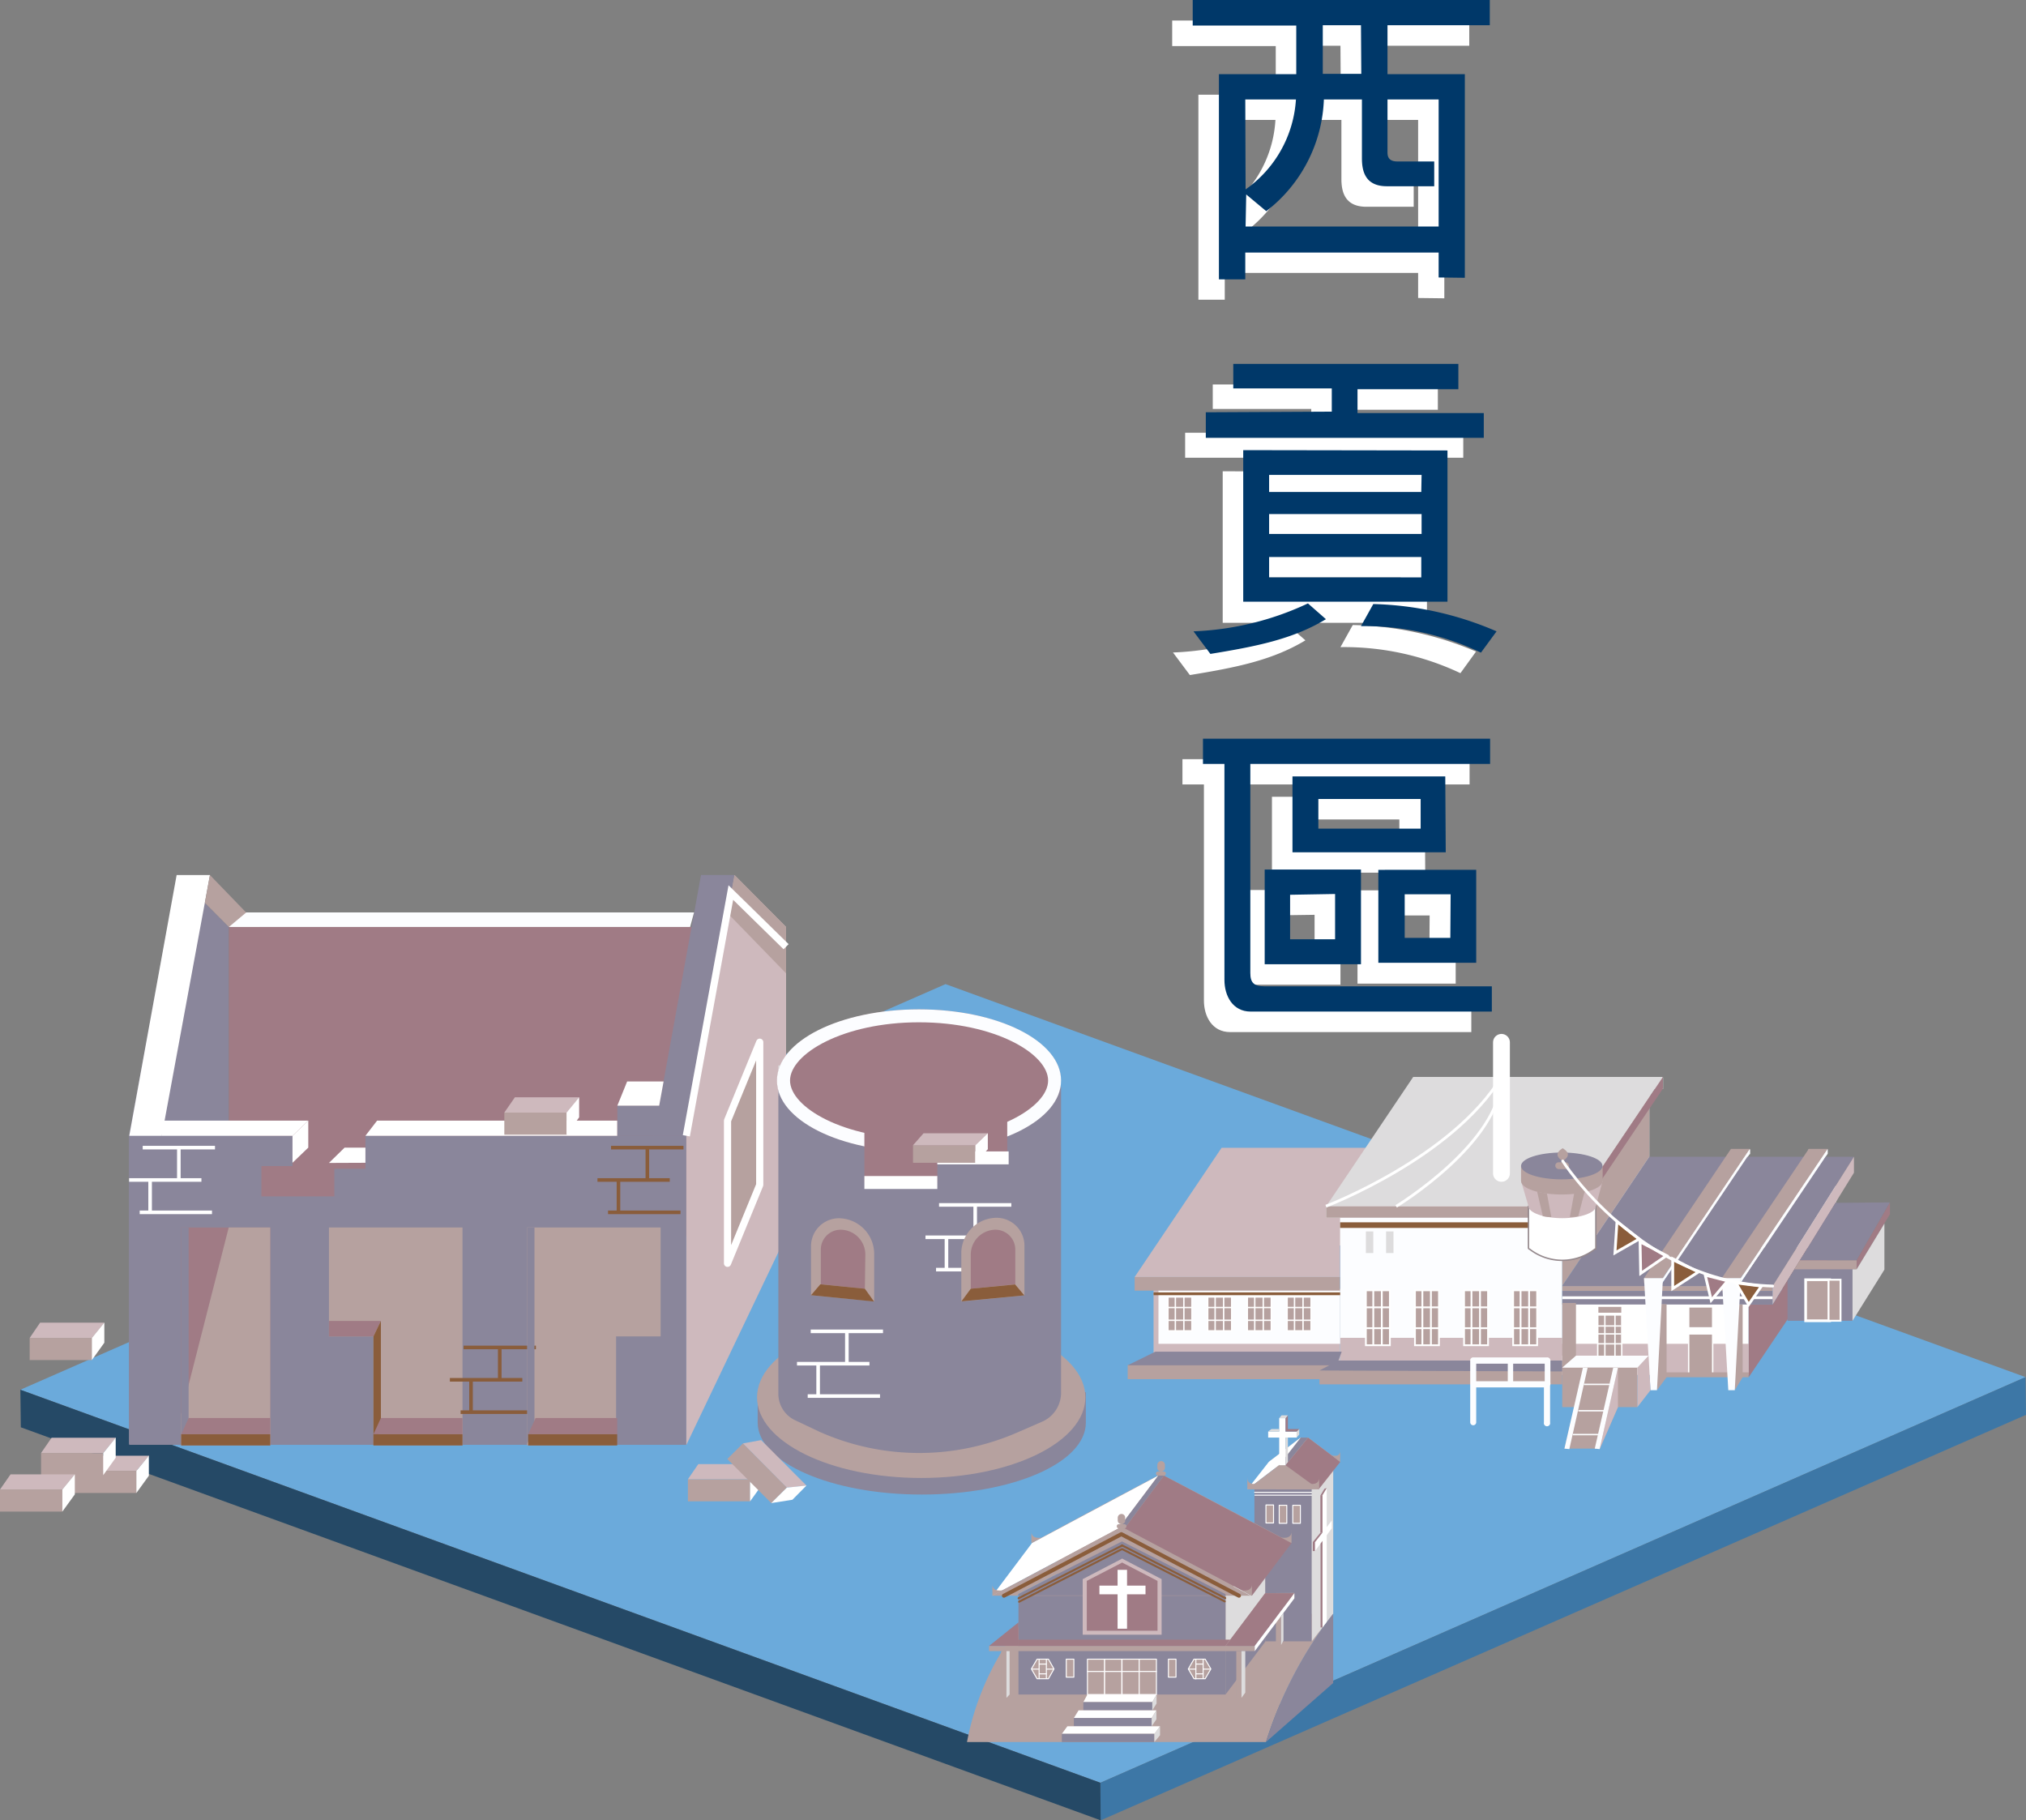 <svg xmlns="http://www.w3.org/2000/svg" xmlns:xlink="http://www.w3.org/1999/xlink" width="128.35" height="115.33" viewBox="0 0 128.35 115.33">
  <rect x="0" y="0" width="128.35" height="115.33" fill="#808080" stroke="none"/>
  <defs>
    <linearGradient id="Fade_to_White_1" data-name="Fade to White 1" x1="84.9" y1="81.76" x2="98.97" y2="81.76" gradientUnits="userSpaceOnUse">
      <stop offset="0" stop-color="#fcfdff"/>
      <stop offset="0.91" stop-color="#fcfdff"/>
      <stop offset="1" stop-color="#fcfdff"/>
    </linearGradient>
    <linearGradient id="Fade_to_White_1-2" x1="73.39" y1="83.41" x2="84.9" y2="83.41" xlink:href="#Fade_to_White_1"/>
    <linearGradient id="Fade_to_White_1-3" x1="98.97" y1="86.5" x2="104.62" y2="86.5" xlink:href="#Fade_to_White_1"/>
    <linearGradient id="Fade_to_White_1-4" x1="105.19" y1="77.14" x2="110.86" y2="77.14" xlink:href="#Fade_to_White_1"/>
    <linearGradient id="Fade_to_White_1-5" x1="110.28" y1="77.03" x2="115.79" y2="77.03" xlink:href="#Fade_to_White_1"/>
    <linearGradient id="Fade_to_White_1-6" x1="104.15" y1="84.53" x2="105.35" y2="84.53" xlink:href="#Fade_to_White_1"/>
    <linearGradient id="Fade_to_White_1-7" x1="109.08" y1="84.53" x2="110.28" y2="84.53" xlink:href="#Fade_to_White_1"/>
    <linearGradient id="Fade_to_White_1-8" x1="101.03" y1="89.23" x2="102.5" y2="89.23" xlink:href="#Fade_to_White_1"/>
    <linearGradient id="Fade_to_White_1-9" x1="99.11" y1="89.23" x2="100.58" y2="89.23" xlink:href="#Fade_to_White_1"/>
    <linearGradient id="Fade_to_White_1-10" x1="100.34" y1="87.71" x2="101.96" y2="87.71" xlink:href="#Fade_to_White_1"/>
    <linearGradient id="Fade_to_White_1-11" x1="99.99" y1="89.38" x2="101.61" y2="89.38" xlink:href="#Fade_to_White_1"/>
    <linearGradient id="Fade_to_White_1-12" x1="99.64" y1="90.89" x2="101.26" y2="90.89" xlink:href="#Fade_to_White_1"/>
    <linearGradient id="Fade_to_White_1-13" x1="93.14" y1="88.16" x2="98.22" y2="88.16" xlink:href="#Fade_to_White_1"/>
    <linearGradient id="Fade_to_White_3" data-name="Fade to White 3" x1="8.19" y1="63.7" x2="13.3" y2="63.7" gradientUnits="userSpaceOnUse">
      <stop offset="0" stop-color="#fff"/>
      <stop offset="0.09" stop-color="#fff"/>
      <stop offset="1" stop-color="#fff"/>
    </linearGradient>
    <linearGradient id="Fade_to_White_3-2" x1="10.25" y1="71.48" x2="19.53" y2="71.48" xlink:href="#Fade_to_White_3"/>
    <linearGradient id="Fade_to_White_3-3" x1="18.53" y1="72.34" x2="19.53" y2="72.34" xlink:href="#Fade_to_White_3"/>
    <linearGradient id="Fade_to_White_3-4" x1="23.15" y1="71.48" x2="39.1" y2="71.48" xlink:href="#Fade_to_White_3"/>
    <linearGradient id="Fade_to_White_3-5" x1="20.84" y1="73.19" x2="23.15" y2="73.19" xlink:href="#Fade_to_White_3"/>
    <linearGradient id="Fade_to_White_3-6" x1="39.11" y1="69.28" x2="42.04" y2="69.28" xlink:href="#Fade_to_White_3"/>
    <linearGradient id="Fade_to_White_1-14" x1="14.5" y1="58.27" x2="43.97" y2="58.27" xlink:href="#Fade_to_White_1"/>
    <linearGradient id="Fade_to_White_1-15" x1="49.23" y1="68.46" x2="67.22" y2="68.46" xlink:href="#Fade_to_White_1"/>
    <linearGradient id="Fade_to_White_3-7" x1="8.64" y1="93.41" x2="9.43" y2="93.41" xlink:href="#Fade_to_White_3"/>
    <linearGradient id="Fade_to_White_3-8" x1="6.54" y1="92.27" x2="7.33" y2="92.27" xlink:href="#Fade_to_White_3"/>
    <linearGradient id="Fade_to_White_3-9" x1="3.95" y1="94.59" x2="4.74" y2="94.59" xlink:href="#Fade_to_White_3"/>
    <linearGradient id="Fade_to_White_3-10" x1="47.52" y1="93.94" x2="48.31" y2="93.94" xlink:href="#Fade_to_White_3"/>
    <linearGradient id="Fade_to_White_3-11" x1="5.82" y1="84.99" x2="6.61" y2="84.99" xlink:href="#Fade_to_White_3"/>
    <linearGradient id="Fade_to_White_3-12" x1="61.79" y1="72.74" x2="62.58" y2="72.74" xlink:href="#Fade_to_White_3"/>
    <linearGradient id="Fade_to_White_3-13" x1="-1899.67" y1="1080.74" x2="-1898.88" y2="1080.74" gradientTransform="translate(2156.35 676.42) rotate(45.08)" xlink:href="#Fade_to_White_3"/>
    <linearGradient id="Fade_to_White_3-14" x1="35.89" y1="70.7" x2="36.68" y2="70.7" xlink:href="#Fade_to_White_3"/>
  </defs>
  <g id="Layer_2" data-name="Layer 2">
    <g id="Icon">
      <g>
        <g>
          <path d="M89.84,18.88V17.29H77.59l0,1.7H75.92V6h4.9l0-3.08H74.26V1.3H93.08V2.9l-6.48,0V6l4.9,0v12.9ZM77.61,13.34A7.54,7.54,0,0,0,80.8,7.6l-3.21,0Zm0,2.35H89.84V7.6H86.6V11c0,.38.2.56.63.56h2.33V13.1l-3,0c-1.4,0-1.58-1-1.58-1.77V7.6l-2.41,0a9.37,9.37,0,0,1-3.65,7.08l-1.27-1.06ZM84.92,2.9l-2.42,0V6l2.44,0Z" style="fill: #fff"/>
          <path d="M74.31,41.34a18.65,18.65,0,0,0,7.25-1.77l1.14,1c-2.12,1.28-4.45,1.73-7.32,2.2Zm8.76-13.92V25.91H76.83l0-1.55,14.26,0v1.6l-6.39,0v1.51h8V29L75.08,29V27.42Zm7.33,2.46v9.58l-12.94,0,0-9.6Zm-1.64,1.55H79.1l0,1.08h9.64Zm0,2.48H79.1v1.26h9.66ZM79.1,36.59l0,1.29,9.64,0V36.59Zm13.42,6.06A17.18,17.18,0,0,0,84.92,41l.78-1.4a20.91,20.91,0,0,1,7.81,1.68Z" style="fill: #fff"/>
          <path d="M93.21,65.39H77.93c-1.14,0-1.66-1-1.66-2V49.7l-1.36,0v-1.6l18.19,0v1.6H77.91l0,13.25c0,.6.22.84.89.84H93.21Zm-8.29-3h-6.1v-6l6.1,0ZM80.43,58v2.83l2.85,0,0-2.87Zm9.86-2.71-9.71,0,0-4.81h9.68ZM82.22,53.8h6.43V51.92H82.22Zm10,2.61v5.91H86V56.41ZM90.57,58l-2.91,0v2.77l2.89,0Z" style="fill: #fff"/>
        </g>
        <g>
          <path d="M91.14,17.58V16H78.89l0,1.7H77.22V4.7h4.9l0-3.08H75.56V0H94.38V1.6l-6.48,0V4.7l4.9,0v12.9ZM78.91,12A7.54,7.54,0,0,0,82.1,6.3l-3.21,0Zm0,2.35H91.14V6.3H87.9V9.67c0,.38.2.56.63.56h2.33V11.8l-3,0c-1.4,0-1.58-1-1.58-1.77V6.3l-2.41,0a9.37,9.37,0,0,1-3.65,7.08l-1.27-1.06ZM86.22,1.6l-2.42,0V4.68l2.44,0Z" style="fill: #003869"/>
          <path d="M75.61,40a18.65,18.65,0,0,0,7.25-1.77l1.14,1c-2.12,1.28-4.45,1.73-7.32,2.2Zm8.76-13.92V24.61H78.13l0-1.55,14.26,0v1.6l-6.39,0v1.51h8v1.57l-17.61,0V26.12Zm7.33,2.46v9.58l-12.94,0,0-9.6Zm-1.64,1.55H80.4l0,1.08h9.64Zm0,2.48H80.4v1.26h9.66ZM80.4,35.29l0,1.29,9.64,0V35.29Zm13.42,6.06a17.18,17.18,0,0,0-7.6-1.68l.78-1.4A20.91,20.91,0,0,1,94.81,40Z" style="fill: #003869"/>
          <path d="M94.51,64.09H79.23c-1.14,0-1.66-1-1.66-2V48.4l-1.36,0v-1.6l18.19,0v1.6H79.21l0,13.25c0,.6.22.84.89.84H94.51Zm-8.29-3h-6.1v-6l6.1,0Zm-4.49-4.4v2.82l2.85,0,0-2.87ZM91.59,54l-9.71,0,0-4.81h9.68ZM83.52,52.5H90V50.62H83.52Zm10,2.61V61H87.32V55.11Zm-1.62,1.55-2.91,0v2.76l2.89,0Z" style="fill: #003869"/>
        </g>
        <g style="isolation: isolate">
          <polygon points="69.71 112.95 1.29 88.05 59.9 62.35 128.32 87.25 69.71 112.95" style="fill: #6baadb"/>
          <polygon points="69.73 115.33 69.71 112.95 128.32 87.25 128.35 89.64 69.73 115.33" style="fill: #3d77a6"/>
          <polygon points="1.32 90.43 1.29 88.05 69.71 112.95 69.73 115.33 1.32 90.43" style="fill: #254966"/>
        </g>
        <g>
          <path d="M115.42,78.44c.1-.19.2-.38.29-.58l0-.07a.59.59,0,0,0,.05-.13c.13-.35.25-.7.37-1q.27-.77.57-1.53h-1.17l.07-2h.16v-.3h-1.2v.3h.15v.2h-4v.31h0v-.51h.16v-.3h-1.2v.3h.16l0,.51h0v-.31h-5.34V69h.87v-.73H89.53V69h.87v3.76h-13v.85h1.2V77.7h-.27v1.21h27.8v1.53h2.07V78.91h1.86l0,.63h.41l0-.47H115l0,.47h.1A2.69,2.69,0,0,1,115.42,78.44Z" style="fill: #e6e7e8"/>
          <polygon points="114.79 74.3 114.8 74.36 114.79 74.36 114.79 74.3" style="fill: #e6e7e8"/>
          <rect x="84.9" y="76.42" width="14.07" height="10.68" style="fill: url(#Fade_to_White_1)"/>
          <rect x="98.97" y="82.55" width="11.81" height="4.55" style="fill: #fff"/>
          <rect x="73.08" y="81.66" width="11.81" height="4.55" style="fill: #ceb9bd"/>
          <rect x="84.9" y="84.76" width="14.07" height="2.35" style="fill: #ceb9bd"/>
          <rect x="73.39" y="81.66" width="11.51" height="3.48" style="fill: url(#Fade_to_White_1-2)"/>
          <rect x="98.83" y="85.14" width="5.79" height="1.97" style="fill: #ceb9bd"/>
          <rect x="104.97" y="85.14" width="5.81" height="1.97" style="fill: #ceb9bd"/>
          <rect x="101.22" y="83.31" width="1.52" height="2.67" style="fill: #b6a19f;stroke: #fff;stroke-miterlimit: 10;stroke-width: 0.089px"/>
          <rect x="106.98" y="82.8" width="1.52" height="1.33" style="fill: #b6a19f;stroke: #fff;stroke-miterlimit: 10;stroke-width: 0.089px"/>
          <rect x="106.98" y="84.51" width="1.52" height="2.6" style="fill: #b6a19f;stroke: #fff;stroke-miterlimit: 10;stroke-width: 0.089px"/>
          <polygon points="98.97 77.16 98.97 81.48 104.48 73.29 104.48 68.97 98.97 77.16" style="fill: #b6a19f"/>
          <rect x="98.97" y="81.79" width="10.32" height="0.86" style="fill: #8a869b"/>
          <rect x="109.82" y="81.79" width="2.49" height="0.86" style="fill: #8a869b"/>
          <rect x="98.97" y="81.48" width="5.34" height="0.31" style="fill: #b6a19f"/>
          <polygon points="104.48 73.29 109.82 73.29 104.31 81.48 98.97 81.48 104.48 73.29" style="fill: #8a869b"/>
          <rect x="98.97" y="85.89" width="5.65" height="1.21" style="fill: url(#Fade_to_White_1-3)"/>
          <g>
            <polygon points="84.68 87.38 71.44 87.38 71.44 86.49 72.87 86.17 84.68 86.17 84.68 87.38" style="fill: #b6a19f"/>
            <polygon points="84.68 86.5 71.44 86.5 73.19 85.64 85 85.64 84.68 86.5" style="fill: #8a869b"/>
          </g>
          <g>
            <polygon points="98.97 87.71 83.59 87.71 83.59 86.83 84.88 86.5 98.97 86.5 98.97 87.71" style="fill: #b6a19f"/>
            <polygon points="98.97 86.89 83.59 86.83 84.78 86.2 98.97 86.2 98.97 86.89" style="fill: #8a869b"/>
          </g>
          <rect x="104.97" y="86.95" width="5.81" height="0.31" style="fill: #b6a19f"/>
          <rect x="105.19" y="81.48" width="4.09" height="0.31" style="fill: #b6a19f"/>
          <rect x="110.12" y="81.48" width="2.18" height="0.31" style="fill: #b6a19f"/>
          <rect x="104.15" y="80.98" width="1.2" height="0.31" style="fill: #b6a19f"/>
          <polygon points="71.88 80.91 77.39 72.72 90.41 72.72 88.45 76.42 84.02 76.42 84.02 77.16 84.89 77.16 84.89 80.91 71.88 80.91" style="fill: #ceb9bd"/>
          <rect x="71.88" y="80.91" width="13.01" height="0.86" style="fill: #b6a19f"/>
          <rect x="84.02" y="76.42" width="15.82" height="0.73" style="fill: #b6a19f"/>
          <polygon points="84.02 76.42 89.53 68.23 105.35 68.23 99.84 76.42 84.02 76.42" style="fill: #dddcdd"/>
          <line x1="84.9" y1="77.62" x2="98.97" y2="77.62" style="fill: none;stroke: #8a5d3b;stroke-miterlimit: 10;stroke-width: 0.356px"/>
          <rect x="101.26" y="82.8" width="1.45" height="0.37" style="fill: #b6a19f"/>
          <line x1="101.67" y1="83.31" x2="101.67" y2="85.98" style="fill: none;stroke: #fff;stroke-miterlimit: 10;stroke-width: 0.089px"/>
          <line x1="102.31" y1="83.31" x2="102.31" y2="85.98" style="fill: none;stroke: #fff;stroke-miterlimit: 10;stroke-width: 0.089px"/>
          <line x1="102.71" y1="84.01" x2="101.2" y2="84.01" style="fill: none;stroke: #fff;stroke-miterlimit: 10;stroke-width: 0.089px"/>
          <line x1="102.71" y1="84.51" x2="101.2" y2="84.51" style="fill: none;stroke: #fff;stroke-miterlimit: 10;stroke-width: 0.089px"/>
          <line x1="102.73" y1="85.14" x2="101.22" y2="85.14" style="fill: none;stroke: #fff;stroke-miterlimit: 10;stroke-width: 0.089px"/>
          <line x1="98.97" y1="82.22" x2="104.31" y2="82.22" style="fill: #b6a19f;stroke: #fff;stroke-miterlimit: 10;stroke-width: 0.178px"/>
          <line x1="105.21" y1="82.22" x2="109.28" y2="82.22" style="fill: #b6a19f;stroke: #fff;stroke-miterlimit: 10;stroke-width: 0.178px"/>
          <line x1="110.09" y1="82.22" x2="112.31" y2="82.22" style="fill: #b6a19f;stroke: #fff;stroke-miterlimit: 10;stroke-width: 0.178px"/>
          <line x1="73.08" y1="81.97" x2="84.9" y2="81.97" style="fill: none;stroke: #8a5d3b;stroke-miterlimit: 10;stroke-width: 0.178px"/>
          <g>
            <rect x="73.99" y="82.17" width="1.52" height="2.15" style="fill: #b6a19f;stroke: #fff;stroke-miterlimit: 10;stroke-width: 0.089px"/>
            <line x1="74.46" y1="82.17" x2="74.46" y2="84.32" style="fill: #b6a19f;stroke: #fff;stroke-miterlimit: 10;stroke-width: 0.09px"/>
            <line x1="75" y1="82.17" x2="75" y2="84.32" style="fill: #b6a19f;stroke: #fff;stroke-miterlimit: 10;stroke-width: 0.09px"/>
            <g>
              <line x1="73.99" y1="82.84" x2="75.51" y2="82.84" style="fill: #b6a19f;stroke: #fff;stroke-miterlimit: 10;stroke-width: 0.09px"/>
              <line x1="73.99" y1="83.65" x2="75.51" y2="83.65" style="fill: #b6a19f;stroke: #fff;stroke-miterlimit: 10;stroke-width: 0.09px"/>
            </g>
          </g>
          <g>
            <rect x="76.51" y="82.17" width="1.52" height="2.15" style="fill: #b6a19f;stroke: #fff;stroke-miterlimit: 10;stroke-width: 0.089px"/>
            <line x1="76.98" y1="82.17" x2="76.98" y2="84.32" style="fill: #b6a19f;stroke: #fff;stroke-miterlimit: 10;stroke-width: 0.09px"/>
            <line x1="77.52" y1="82.17" x2="77.52" y2="84.32" style="fill: #b6a19f;stroke: #fff;stroke-miterlimit: 10;stroke-width: 0.09px"/>
            <g>
              <line x1="76.51" y1="82.84" x2="78.02" y2="82.84" style="fill: #b6a19f;stroke: #fff;stroke-miterlimit: 10;stroke-width: 0.09px"/>
              <line x1="76.51" y1="83.65" x2="78.02" y2="83.65" style="fill: #b6a19f;stroke: #fff;stroke-miterlimit: 10;stroke-width: 0.09px"/>
            </g>
          </g>
          <g>
            <rect x="79.02" y="82.17" width="1.52" height="2.15" style="fill: #b6a19f;stroke: #fff;stroke-miterlimit: 10;stroke-width: 0.089px"/>
            <line x1="79.49" y1="82.17" x2="79.49" y2="84.32" style="fill: #b6a19f;stroke: #fff;stroke-miterlimit: 10;stroke-width: 0.09px"/>
            <line x1="80.03" y1="82.17" x2="80.03" y2="84.32" style="fill: #b6a19f;stroke: #fff;stroke-miterlimit: 10;stroke-width: 0.09px"/>
            <g>
              <line x1="79.02" y1="82.84" x2="80.54" y2="82.84" style="fill: #b6a19f;stroke: #fff;stroke-miterlimit: 10;stroke-width: 0.09px"/>
              <line x1="79.02" y1="83.65" x2="80.54" y2="83.65" style="fill: #b6a19f;stroke: #fff;stroke-miterlimit: 10;stroke-width: 0.09px"/>
            </g>
          </g>
          <g>
            <rect x="86.53" y="81.75" width="1.52" height="3.48" style="fill: #b6a19f;stroke: #fff;stroke-miterlimit: 10;stroke-width: 0.113px"/>
            <line x1="87" y1="81.75" x2="87" y2="85.23" style="fill: #b6a19f;stroke: #fff;stroke-miterlimit: 10;stroke-width: 0.115px"/>
            <line x1="87.54" y1="81.75" x2="87.54" y2="85.23" style="fill: #b6a19f;stroke: #fff;stroke-miterlimit: 10;stroke-width: 0.115px"/>
            <g>
              <line x1="86.53" y1="82.83" x2="88.05" y2="82.83" style="fill: #b6a19f;stroke: #fff;stroke-miterlimit: 10;stroke-width: 0.115px"/>
              <line x1="86.53" y1="84.15" x2="88.05" y2="84.15" style="fill: #b6a19f;stroke: #fff;stroke-miterlimit: 10;stroke-width: 0.115px"/>
            </g>
          </g>
          <g>
            <rect x="89.64" y="81.75" width="1.52" height="3.48" style="fill: #b6a19f;stroke: #fff;stroke-miterlimit: 10;stroke-width: 0.113px"/>
            <line x1="90.11" y1="81.75" x2="90.11" y2="85.23" style="fill: #b6a19f;stroke: #fff;stroke-miterlimit: 10;stroke-width: 0.115px"/>
            <line x1="90.65" y1="81.75" x2="90.65" y2="85.23" style="fill: #b6a19f;stroke: #fff;stroke-miterlimit: 10;stroke-width: 0.115px"/>
            <g>
              <line x1="89.64" y1="82.83" x2="91.16" y2="82.83" style="fill: #b6a19f;stroke: #fff;stroke-miterlimit: 10;stroke-width: 0.115px"/>
              <line x1="89.64" y1="84.15" x2="91.16" y2="84.15" style="fill: #b6a19f;stroke: #fff;stroke-miterlimit: 10;stroke-width: 0.115px"/>
            </g>
          </g>
          <g>
            <rect x="92.75" y="81.75" width="1.52" height="3.48" style="fill: #b6a19f;stroke: #fff;stroke-miterlimit: 10;stroke-width: 0.113px"/>
            <line x1="93.22" y1="81.75" x2="93.22" y2="85.23" style="fill: #b6a19f;stroke: #fff;stroke-miterlimit: 10;stroke-width: 0.115px"/>
            <line x1="93.76" y1="81.75" x2="93.76" y2="85.23" style="fill: #b6a19f;stroke: #fff;stroke-miterlimit: 10;stroke-width: 0.115px"/>
            <g>
              <line x1="92.75" y1="82.83" x2="94.27" y2="82.83" style="fill: #b6a19f;stroke: #fff;stroke-miterlimit: 10;stroke-width: 0.115px"/>
              <line x1="92.75" y1="84.15" x2="94.27" y2="84.15" style="fill: #b6a19f;stroke: #fff;stroke-miterlimit: 10;stroke-width: 0.115px"/>
            </g>
          </g>
          <g>
            <rect x="95.86" y="81.75" width="1.52" height="3.48" style="fill: #b6a19f;stroke: #fff;stroke-miterlimit: 10;stroke-width: 0.113px"/>
            <line x1="96.33" y1="81.75" x2="96.33" y2="85.23" style="fill: #b6a19f;stroke: #fff;stroke-miterlimit: 10;stroke-width: 0.115px"/>
            <line x1="96.87" y1="81.75" x2="96.87" y2="85.23" style="fill: #b6a19f;stroke: #fff;stroke-miterlimit: 10;stroke-width: 0.115px"/>
            <g>
              <line x1="95.86" y1="82.83" x2="97.38" y2="82.83" style="fill: #b6a19f;stroke: #fff;stroke-miterlimit: 10;stroke-width: 0.115px"/>
              <line x1="95.86" y1="84.15" x2="97.38" y2="84.15" style="fill: #b6a19f;stroke: #fff;stroke-miterlimit: 10;stroke-width: 0.115px"/>
            </g>
          </g>
          <g>
            <rect x="81.54" y="82.17" width="1.52" height="2.15" style="fill: #b6a19f;stroke: #fff;stroke-miterlimit: 10;stroke-width: 0.089px"/>
            <line x1="82.01" y1="82.17" x2="82.01" y2="84.32" style="fill: #b6a19f;stroke: #fff;stroke-miterlimit: 10;stroke-width: 0.09px"/>
            <line x1="82.55" y1="82.17" x2="82.55" y2="84.32" style="fill: #b6a19f;stroke: #fff;stroke-miterlimit: 10;stroke-width: 0.09px"/>
            <g>
              <line x1="81.54" y1="82.84" x2="83.05" y2="82.84" style="fill: #b6a19f;stroke: #fff;stroke-miterlimit: 10;stroke-width: 0.09px"/>
              <line x1="81.54" y1="83.65" x2="83.05" y2="83.65" style="fill: #b6a19f;stroke: #fff;stroke-miterlimit: 10;stroke-width: 0.09px"/>
            </g>
          </g>
          <polygon points="99.84 76.42 105.35 68.23 105.35 68.97 99.84 77.16 99.84 76.42" style="fill: #a07b85"/>
          <polygon points="109.66 72.79 104.15 80.98 105.35 80.98 110.86 72.79 109.66 72.79" style="fill: #b6a19f"/>
          <polygon points="105.35 80.98 105.19 81.48 110.86 73.09 110.86 72.79 105.35 80.98" style="fill: url(#Fade_to_White_1-4)"/>
          <polygon points="105.19 81.48 109.28 81.48 114.75 73.29 110.7 73.29 105.19 81.48" style="fill: #8a869b"/>
          <rect x="109.08" y="80.98" width="1.2" height="0.31" style="fill: #b6a19f"/>
          <polygon points="109.08 80.98 110.28 80.98 115.79 72.79 114.59 72.79 109.08 80.98" style="fill: #b6a19f"/>
          <polygon points="110.28 80.98 110.28 81.28 115.79 73.09 115.79 72.79 110.28 80.98" style="fill: url(#Fade_to_White_1-5)"/>
          <polyline points="105.58 87.26 104.97 88.08 105.18 81.79 105.19 81.28 105.19 82.63 105.58 82.63" style="fill: #b6a19f"/>
          <polygon points="104.97 88.08 104.56 88.08 104.15 80.98 105.35 80.98 104.97 88.08" style="fill: url(#Fade_to_White_1-6)"/>
          <polygon points="112.3 81.48 117.45 73.29 115.65 73.29 110.28 81.28 110.12 81.28 110.12 81.48 112.3 81.48" style="fill: #8a869b"/>
          <polygon points="112.3 81.48 112.3 82.65 117.45 74.3 117.45 73.29 112.3 81.48" style="fill: #ceb9bd"/>
          <polygon points="110.78 87.26 116.29 79.07 116.29 76.18 112.3 82.65 110.78 82.65 110.78 87.26" style="fill: #a07b85"/>
          <polygon points="109.9 88.08 110.4 87.26 110.4 82.65 110.08 82.65 109.9 88.08" style="fill: #b6a19f"/>
          <polygon points="109.9 88.08 109.49 88.08 109.08 80.98 110.28 80.98 109.9 88.08" style="fill: url(#Fade_to_White_1-7)"/>
          <polyline points="113.78 80.26 117.36 80.26 117.36 83.68 113.24 83.68 113.24 81.13" style="fill: #8a869b"/>
          <rect x="114.39" y="81.08" width="1.52" height="2.6" style="fill: #b6a19f;stroke: #fff;stroke-miterlimit: 10;stroke-width: 0.171px"/>
          <rect x="115.84" y="81.08" width="0.76" height="2.6" style="fill: #b6a19f;stroke: #fff;stroke-miterlimit: 10;stroke-width: 0.121px"/>
          <polygon points="114.03 79.85 117.62 79.85 119.73 76.18 116.28 76.21 114.03 79.85" style="fill: #8a869b"/>
          <polygon points="117.62 80.42 113.67 80.42 114.03 79.85 117.62 79.85 117.62 80.42" style="fill: #b6a19f"/>
          <polygon points="119.73 76.19 119.73 76.93 117.62 80.42 117.62 79.85 119.73 76.19" style="fill: #a07b85"/>
          <polygon points="117.36 83.68 119.38 80.44 119.38 77.52 117.62 80.42 117.36 80.42 117.36 83.68" style="fill: #dddcdd"/>
          <line x1="95.12" y1="74.34" x2="95.12" y2="66.04" style="fill: none;stroke: #fff;stroke-linecap: round;stroke-linejoin: round;stroke-width: 1.067px"/>
          <rect x="86.53" y="78.02" width="0.47" height="1.37" style="fill: #dddcdd"/>
          <rect x="87.81" y="78.02" width="0.47" height="1.37" style="fill: #dddcdd"/>
          <polygon points="98.97 86.65 99.84 85.89 99.84 82.55 98.97 82.55 98.97 86.65" style="fill: #b6a19f"/>
          <path d="M101.1,79.14l-.06,0a3.37,3.37,0,0,1-4.14,0h0a.08.08,0,0,1-.07-.07V76.43h4.27Z" style="fill: #fff;stroke: #94888c;stroke-miterlimit: 10;stroke-width: 0.089px"/>
          <path d="M96.36,74.82l.47,1.6c0,.42,1,.76,2.14.76s2.13-.34,2.13-.76l.43-1.6Z" style="fill: #ceb9bd"/>
          <path d="M96.36,73.87v.95c0,.48,1.16.86,2.58.86s2.59-.38,2.59-.86v-.95Z" style="fill: #b6a19f"/>
          <ellipse cx="98.94" cy="73.87" rx="2.58" ry="0.85" style="fill: #8a869b"/>
          <g>
            <rect x="98.53" y="73.64" width="0.87" height="0.43" rx="0.21" style="fill: #b6a19f"/>
            <path d="M99.33,73.15c0,.23-.33.41-.33.41s-.33-.18-.33-.41.33-.4.33-.4S99.33,72.93,99.33,73.15Z" style="fill: #b6a19f"/>
          </g>
          <rect x="98.97" y="86.65" width="4.76" height="2.5" style="fill: #b6a19f"/>
          <polygon points="103.73 86.65 104.44 85.89 104.56 88.08 103.73 89.15 103.73 86.65" style="fill: #ceb9bd"/>
          <polyline points="99.11 91.78 100.31 86.65 102.5 86.65 102.5 89.15 101.35 91.78" style="fill: #b6a19f"/>
          <polygon points="102.5 86.65 102.5 89.15 101.34 91.81 102.5 86.65" style="fill: #ceb9bd"/>
          <polygon points="102.2 86.65 101.03 91.78 101.34 91.81 102.5 86.65 102.2 86.65" style="fill: url(#Fade_to_White_1-8)"/>
          <polygon points="100.28 86.65 99.11 91.78 99.42 91.81 100.58 86.65 100.28 86.65" style="fill: url(#Fade_to_White_1-9)"/>
          <path d="M97.38,75.5,97.73,77s-.14.09.55.11L98,75.62Z" style="fill: #b6a19f"/>
          <path d="M100.39,75.5,100,77s.13.09-.55.11l.28-1.52Z" style="fill: #b6a19f"/>
          <line x1="100.34" y1="87.71" x2="101.96" y2="87.71" style="fill: none;stroke-miterlimit: 10;stroke-width: 0.089px;stroke: url(#Fade_to_White_1-10)"/>
          <line x1="99.99" y1="89.38" x2="101.61" y2="89.38" style="fill: none;stroke-miterlimit: 10;stroke-width: 0.089px;stroke: url(#Fade_to_White_1-11)"/>
          <line x1="99.64" y1="90.89" x2="101.26" y2="90.89" style="fill: none;stroke-miterlimit: 10;stroke-width: 0.089px;stroke: url(#Fade_to_White_1-12)"/>
          <path d="M98.22,87.7a.15.15,0,0,0,0-.09V86.2A.2.2,0,0,0,98,86H93.33a.19.19,0,0,0-.19.19v3.92a.19.19,0,1,0,.38,0V87.9h4.29v2.22a.2.2,0,1,0,.39,0V87.79S98.22,87.74,98.22,87.7Zm-4.7-1.3h2v1.11h-2Zm2.34,1.11V86.4h2v1.11Z" style="fill: url(#Fade_to_White_1-13)"/>
          <g>
            <polygon points="102.44 77.39 102.31 79.38 103.85 78.5 102.44 77.39" style="fill: #8a5d3b;stroke: #fff;stroke-miterlimit: 10;stroke-width: 0.178px"/>
            <polygon points="105.97 79.75 105.97 81.64 107.59 80.59 105.97 79.75" style="fill: #8a5d3b;stroke: #fff;stroke-miterlimit: 10;stroke-width: 0.178px"/>
            <polygon points="109.97 81.28 110.78 82.65 111.59 81.48 109.97 81.28" style="fill: #8a5d3b;stroke: #fff;stroke-miterlimit: 10;stroke-width: 0.178px"/>
            <polygon points="103.9 78.68 103.94 80.68 105.58 79.55 103.9 78.68" style="fill: #a07b85;stroke: #fff;stroke-miterlimit: 10;stroke-width: 0.178px"/>
            <polygon points="108.03 80.79 108.41 82.38 109.45 81.15 108.03 80.79" style="fill: #a07b85;stroke: #fff;stroke-miterlimit: 10;stroke-width: 0.178px"/>
            <path d="M99,73.56s4.9,7.71,13.3,7.92" style="fill: none;stroke: #fff;stroke-linecap: round;stroke-linejoin: round;stroke-width: 0.178px"/>
          </g>
          <path d="M95.12,68.23C92,73.37,84,76.42,84,76.42" style="fill: none;stroke: #fff;stroke-miterlimit: 10;stroke-width: 0.178px"/>
          <path d="M88.45,76.43s6.67-4.05,6.67-8.2" style="fill: none;stroke: #fff;stroke-miterlimit: 10;stroke-width: 0.178px"/>
        </g>
        <g>
          <path d="M65.38,102.06a17.18,17.18,0,0,0-4.12,8.31H80.2a26.12,26.12,0,0,1,4.26-8.13Z" style="fill: #b6a19f"/>
          <polygon points="82.87 91.08 82.4 91.08 80.38 92.62 80.84 92.62 80.84 102.24 84.46 102.24 84.46 92.62 84.91 92.62 82.87 91.08" style="fill: #bbbdbf"/>
          <polygon points="83.1 94.36 84.46 92.62 84.46 102.24 83.1 103.99 83.1 94.36" style="fill: #dddcdd"/>
          <polygon points="82.4 91.08 82.87 91.08 81.44 92.83 81.03 92.83 82.4 91.08" style="fill: #8a869b"/>
          <polygon points="80.38 92.62 79.02 94.36 81.03 92.83 82.4 91.08 80.38 92.62" style="fill: #fff"/>
          <rect x="79.47" y="94.36" width="3.62" height="9.63" style="fill: #8a869b"/>
          <line x1="79.48" y1="94.55" x2="83.09" y2="94.55" style="fill: none;stroke: #fff;stroke-linecap: round;stroke-linejoin: round;stroke-width: 0.063px"/>
          <line x1="79.5" y1="94.73" x2="83.09" y2="94.73" style="fill: none;stroke: #fff;stroke-linecap: round;stroke-linejoin: round;stroke-width: 0.063px"/>
          <rect x="81.04" y="95.37" width="0.48" height="1.14" style="fill: #b6a19f;stroke: #fff;stroke-linecap: round;stroke-linejoin: round;stroke-width: 0.063px"/>
          <rect x="81.9" y="95.37" width="0.48" height="1.14" style="fill: #b6a19f;stroke: #fff;stroke-linecap: round;stroke-linejoin: round;stroke-width: 0.063px"/>
          <rect x="80.2" y="95.35" width="0.48" height="1.14" style="fill: #b6a19f;stroke: #fff;stroke-linecap: round;stroke-linejoin: round;stroke-width: 0.063px"/>
          <polygon points="83.54 94.36 79.02 94.36 81.03 92.83 81.51 92.83 83.54 94.36" style="fill: #b6a19f"/>
          <rect x="81.04" y="89.85" width="0.4" height="2.98" style="fill: #fff"/>
          <rect x="80.34" y="90.7" width="1.81" height="0.38" style="fill: #fff"/>
          <polygon points="82.14 90.7 82.31 90.54 82.31 90.89 82.14 91.08 82.14 90.7" style="fill: #dddcdd"/>
          <polygon points="81.44 89.85 81.59 89.67 81.59 90.54 82.31 90.54 82.14 90.7 81.44 90.7 81.44 89.85" style="fill: #a07b85"/>
          <polygon points="81.04 89.85 81.19 89.67 81.59 89.67 81.44 89.85 81.04 89.85" style="fill: #dddcdd"/>
          <polygon points="80.33 90.7 80.55 90.54 81.04 90.54 81.04 90.7 80.33 90.7" style="fill: #dddcdd"/>
          <polygon points="81.59 91.08 81.59 92.65 81.44 92.83 81.44 91.08 81.59 91.08" style="fill: #dddcdd"/>
          <g>
            <path d="M73.56,93.23A.24.24,0,0,0,73.8,93v-.19a.24.24,0,0,0-.48,0V93A.24.24,0,0,0,73.56,93.23Z" style="fill: #b6a19f"/>
            <path d="M80.15,100.94V97.76h1.67c-.7-.38-4.68-2.51-8.09-4.27h0a.13.13,0,0,0,0-.26h-.37a.13.13,0,0,0,0,.26h0c-3.05,1.6-7.24,3.85-8,4.27H67v3.18H65.17v.33h.77v3h.33v-3H67V104H80.15v-2.75h.68v3h.33v-3H82v-.33Z" style="fill: #b6a19f"/>
          </g>
          <polygon points="77.64 101.1 77.64 104.28 80.15 100.94 80.15 98.15 77.64 101.1" style="fill: #dddcdd"/>
          <polygon points="81.82 97.76 79.31 101.1 71.24 96.83 73.73 93.49 81.82 97.76" style="fill: #a07b85"/>
          <polygon points="77.64 104.46 77.64 107.36 80.15 104.02 80.15 101.1 77.64 104.46" style="fill: #8a869b"/>
          <polygon points="73.38 93.49 70.87 96.83 62.87 101.1 65.38 97.76 73.38 93.49" style="fill: #fff"/>
          <polygon points="70.87 96.83 71.24 96.83 73.73 93.49 73.38 93.49 70.87 96.83" style="fill: #8a869b"/>
          <path d="M71.36,96.7a.12.12,0,0,1-.12.13h-.37a.12.12,0,0,1-.12-.13h0a.12.12,0,0,1,.12-.13h.37a.12.12,0,0,1,.12.13Z" style="fill: #b6a19f"/>
          <path d="M71.28,96.34a.23.23,0,0,1-.23.23h0a.24.24,0,0,1-.24-.23v-.19a.24.24,0,0,1,.24-.23h0a.23.23,0,0,1,.23.23Z" style="fill: #b6a19f"/>
          <path d="M71,97.67h0c3,1.49,6.56,3.34,6.56,3.34v.09h1.67c-.71-.38-4.79-2.56-8.23-4.34H71c-3,1.61-7.36,3.92-8.15,4.34h1.65V101S68.38,99,71,97.67Z" style="fill: #b6a19f"/>
          <rect x="64.52" y="101.1" width="13.12" height="6.26" style="fill: #8a869b"/>
          <path d="M77.64,101s-3.58-1.85-6.56-3.34h0C68.38,99,64.52,101,64.52,101v.08H77.64Z" style="fill: #8a869b"/>
          <path d="M64.53,101.26l6.54-3.33" style="fill: none;stroke: #8a5d3b;stroke-linecap: round;stroke-linejoin: round;stroke-width: 0.126px"/>
          <path d="M64.56,101.48l6.49-3.32" style="fill: none;stroke: #8a5d3b;stroke-linecap: round;stroke-linejoin: round;stroke-width: 0.126px"/>
          <path d="M77.62,101.25l-6.54-3.34" style="fill: none;stroke: #8a5d3b;stroke-linecap: round;stroke-linejoin: round;stroke-width: 0.126px"/>
          <path d="M77.59,101.46,71.1,98.15" style="fill: none;stroke: #8a5d3b;stroke-linecap: round;stroke-linejoin: round;stroke-width: 0.126px"/>
          <polygon points="71.11 98.76 71.11 98.74 71.09 98.75 71.07 98.74 71.07 98.76 68.59 100.05 68.59 103.57 71.07 103.57 71.11 103.57 73.59 103.57 73.59 100.05 71.11 98.76" style="fill: #ceb9bd"/>
          <polygon points="71.11 99.01 71.11 98.99 71.09 99 71.07 98.99 71.07 99.01 68.85 100.16 68.85 103.32 71.07 103.32 71.11 103.32 73.33 103.32 73.33 100.16 71.11 99.01" style="fill: #a07b85"/>
          <polygon points="72.57 100.46 71.4 100.46 71.4 99.46 70.8 99.46 70.8 100.46 69.65 100.46 69.65 101.01 70.8 101.01 70.8 103.19 71.4 103.19 71.4 101.01 72.57 101.01 72.57 100.46" style="fill: #fff"/>
          <g>
            <g>
              <rect x="68.89" y="105.12" width="1.09" height="0.78" style="fill: #b6a19f;stroke: #fff;stroke-linecap: round;stroke-linejoin: round;stroke-width: 0.063px"/>
              <rect x="68.89" y="105.9" width="1.09" height="1.46" style="fill: #b6a19f;stroke: #fff;stroke-linecap: round;stroke-linejoin: round;stroke-width: 0.063px"/>
            </g>
            <g>
              <rect x="69.98" y="105.12" width="1.09" height="0.78" style="fill: #b6a19f;stroke: #fff;stroke-linecap: round;stroke-linejoin: round;stroke-width: 0.063px"/>
              <rect x="69.98" y="105.9" width="1.09" height="1.46" style="fill: #b6a19f;stroke: #fff;stroke-linecap: round;stroke-linejoin: round;stroke-width: 0.063px"/>
            </g>
            <g>
              <rect x="71.08" y="105.12" width="1.09" height="0.78" style="fill: #b6a19f;stroke: #fff;stroke-linecap: round;stroke-linejoin: round;stroke-width: 0.063px"/>
              <rect x="71.08" y="105.9" width="1.09" height="1.46" style="fill: #b6a19f;stroke: #fff;stroke-linecap: round;stroke-linejoin: round;stroke-width: 0.063px"/>
            </g>
            <g>
              <rect x="72.17" y="105.12" width="1.09" height="0.78" style="fill: #b6a19f;stroke: #fff;stroke-linecap: round;stroke-linejoin: round;stroke-width: 0.063px"/>
              <rect x="72.17" y="105.9" width="1.09" height="1.46" style="fill: #b6a19f;stroke: #fff;stroke-linecap: round;stroke-linejoin: round;stroke-width: 0.063px"/>
            </g>
          </g>
          <rect x="67.55" y="105.12" width="0.48" height="1.14" style="fill: #b6a19f;stroke: #fff;stroke-linecap: round;stroke-linejoin: round;stroke-width: 0.063px"/>
          <g>
            <polygon points="65.7 106.36 65.34 105.74 65.7 105.12 66.42 105.12 66.77 105.74 66.42 106.36 65.7 106.36" style="fill: #b6a19f;stroke: #fff;stroke-linecap: round;stroke-linejoin: round;stroke-width: 0.063px"/>
            <line x1="65.83" y1="105.13" x2="65.83" y2="106.35" style="fill: none;stroke: #fff;stroke-linecap: round;stroke-linejoin: round;stroke-width: 0.063px"/>
            <line x1="66.29" y1="105.13" x2="66.29" y2="106.33" style="fill: none;stroke: #fff;stroke-linecap: round;stroke-linejoin: round;stroke-width: 0.063px"/>
            <path d="M66.3,105.75h.43" style="fill: none;stroke: #fff;stroke-linecap: round;stroke-linejoin: round;stroke-width: 0.063px"/>
            <path d="M65.38,105.75h.44" style="fill: none;stroke: #fff;stroke-linecap: round;stroke-linejoin: round;stroke-width: 0.063px"/>
            <line x1="65.84" y1="105.43" x2="66.28" y2="105.43" style="fill: none;stroke: #fff;stroke-linecap: round;stroke-linejoin: round;stroke-width: 0.063px"/>
            <line x1="65.84" y1="106.05" x2="66.28" y2="106.05" style="fill: none;stroke: #fff;stroke-linecap: round;stroke-linejoin: round;stroke-width: 0.063px"/>
          </g>
          <rect x="74.02" y="105.12" width="0.48" height="1.14" style="fill: #b6a19f;stroke: #fff;stroke-linecap: round;stroke-linejoin: round;stroke-width: 0.063px"/>
          <g>
            <polygon points="76.35 106.36 76.71 105.74 76.35 105.12 75.64 105.12 75.28 105.74 75.64 106.36 76.35 106.36" style="fill: #b6a19f;stroke: #fff;stroke-linecap: round;stroke-linejoin: round;stroke-width: 0.063px"/>
            <line x1="76.22" y1="105.13" x2="76.22" y2="106.35" style="fill: none;stroke: #fff;stroke-linecap: round;stroke-linejoin: round;stroke-width: 0.063px"/>
            <line x1="75.76" y1="105.13" x2="75.76" y2="106.37" style="fill: none;stroke: #fff;stroke-linecap: round;stroke-linejoin: round;stroke-width: 0.063px"/>
            <path d="M75.76,105.75h-.44" style="fill: none;stroke: #fff;stroke-linecap: round;stroke-linejoin: round;stroke-width: 0.063px"/>
            <path d="M76.67,105.75h-.44" style="fill: none;stroke: #fff;stroke-linecap: round;stroke-linejoin: round;stroke-width: 0.063px"/>
            <line x1="76.22" y1="105.43" x2="75.77" y2="105.43" style="fill: none;stroke: #fff;stroke-linecap: round;stroke-linejoin: round;stroke-width: 0.063px"/>
            <line x1="76.22" y1="106.05" x2="75.77" y2="106.05" style="fill: none;stroke: #fff;stroke-linecap: round;stroke-linejoin: round;stroke-width: 0.063px"/>
          </g>
          <rect x="62.66" y="104.28" width="16.83" height="0.33" style="fill: #b6a19f"/>
          <rect x="63.43" y="104.61" width="0.33" height="2.95" style="fill: #b6a19f"/>
          <rect x="78.32" y="104.61" width="0.33" height="2.95" style="fill: #b6a19f"/>
          <polygon points="62.66 104.28 64.52 102.79 64.52 104.28 62.66 104.28" style="fill: #a07b85"/>
          <polygon points="77.64 104.28 79.49 104.28 82 100.94 80.15 100.94 77.64 104.28" style="fill: #a07b85"/>
          <polygon points="79.49 104.28 79.49 104.61 82 101.27 82 100.94 79.49 104.28" style="fill: #fff"/>
          <polygon points="63.76 107.57 63.96 107.36 63.96 104.61 63.76 104.61 63.76 107.57" style="fill: #dddcdd"/>
          <polygon points="78.65 107.57 78.89 107.24 78.89 104.61 78.65 104.61 78.65 107.57" style="fill: #dddcdd"/>
          <polygon points="81.16 104.22 81.31 103.94 81.31 102.19 81.16 102.39 81.16 104.22" style="fill: #dddcdd"/>
          <polyline points="63.6 101.1 71.04 97.2 78.49 101.1" style="fill: none;stroke: #8a5d3b;stroke-linecap: round;stroke-linejoin: round;stroke-width: 0.253px"/>
          <g>
            <polygon points="73 107.84 68.63 107.84 68.89 107.36 73.27 107.36 73 107.84" style="fill: #fff"/>
            <rect x="68.63" y="107.84" width="4.37" height="0.52" style="fill: #8a869b"/>
            <polygon points="73.27 107.36 73.27 107.93 73 108.36 73 107.84 73.27 107.36" style="fill: #dddcdd"/>
          </g>
          <g>
            <polygon points="72.96 108.85 68.03 108.85 68.33 108.36 73.26 108.36 72.96 108.85" style="fill: #fff"/>
            <rect x="68.03" y="108.85" width="4.93" height="0.52" style="fill: #8a869b"/>
            <polygon points="73.26 108.36 73.26 108.93 72.96 109.37 72.96 108.85 73.26 108.36" style="fill: #dddcdd"/>
          </g>
          <g>
            <polygon points="73.14 109.85 67.27 109.85 67.62 109.37 73.49 109.37 73.14 109.85" style="fill: #fff"/>
            <rect x="67.27" y="109.85" width="5.86" height="0.52" style="fill: #8a869b"/>
            <polygon points="73.49 109.37 73.49 109.94 73.13 110.37 73.13 109.85 73.49 109.37" style="fill: #dddcdd"/>
          </g>
          <polygon points="64.49 104.28 77.64 104.28 77.94 103.88 64.49 103.88 64.49 104.28" style="fill: #a07b85"/>
          <path d="M78.65,100.75s.73.18.66-.48v.83Z" style="fill: #b6a19f"/>
          <path d="M81.16,97.41s.73.18.66-.48v.83Z" style="fill: #b6a19f"/>
          <path d="M63.53,100.75s-.73.18-.66-.48v.83Z" style="fill: #b6a19f"/>
          <path d="M66,97.41s-.73.18-.66-.48v.83Z" style="fill: #b6a19f"/>
          <path d="M79.67,94s-.72.18-.65-.48v.83Z" style="fill: #b6a19f"/>
          <polygon points="83.54 94.36 84.91 92.62 82.87 91.08 81.44 92.83 83.54 94.36" style="fill: #a07b85"/>
          <polygon points="83.78 94.73 83.78 103.11 84.05 102.77 84.05 94.28 83.78 94.73" style="fill: #fff"/>
          <polygon points="83.31 97.7 83.31 98.27 84.37 96.83 84.37 96.34 83.31 97.7" style="fill: #fff"/>
          <polygon points="83.78 94.73 83.66 94.73 83.91 94.32 84.05 94.28 83.78 94.73" style="fill: #a07b85"/>
          <rect x="83.65" y="94.73" width="0.13" height="2.37" style="fill: #a07b85"/>
          <polygon points="83.31 97.7 83.17 97.7 83.66 97.1 83.78 97.1 83.31 97.7" style="fill: #a07b85"/>
          <rect x="83.17" y="97.7" width="0.13" height="0.57" style="fill: #a07b85"/>
          <polygon points="83.66 97.8 83.66 103.11 83.78 103.11 83.78 97.63 83.66 97.8" style="fill: #a07b85"/>
          <path d="M82.91,94s.73.18.66-.48v.83Z" style="fill: #b6a19f"/>
          <path d="M84.35,92.19s.62.25.55-.4v.83Z" style="fill: #b6a19f"/>
          <path d="M84.46,102.24v4.39l-4.26,3.74A25.73,25.73,0,0,1,84.46,102.24Z" style="fill: #8a869b"/>
        </g>
        <g>
          <polygon points="8.17 71.96 11.22 55.44 14.49 58.73 14.49 78.31 8.17 91.55 8.17 71.96" style="fill: #8a869b"/>
          <rect x="14.5" y="58.73" width="35.29" height="19.58" style="fill: #a07b85"/>
          <rect x="8.19" y="71.96" width="35.29" height="19.58" style="fill: #8a869b"/>
          <rect x="18.53" y="71.25" width="4.62" height="2.8" style="fill: #a07b85"/>
          <rect x="16.56" y="73.88" width="4.62" height="1.92" style="fill: #a07b85"/>
          <rect x="39.11" y="70.05" width="4.62" height="1.92" style="fill: #8a869b"/>
          <rect x="11.48" y="77.77" width="5.64" height="13.8" style="fill: #a07b85"/>
          <polygon points="26.48 77.77 23.66 77.77 20.84 77.77 20.84 84.67 23.66 84.67 23.66 91.57 29.3 91.57 29.3 77.77 26.48 77.77" style="fill: #b6a19f"/>
          <polygon points="41.85 77.77 39.03 77.77 36.21 77.77 33.39 77.77 33.39 91.57 39.03 91.57 39.03 84.67 41.85 84.67 41.85 77.77" style="fill: #b6a19f"/>
          <line x1="17.71" y1="91.55" x2="10.9" y2="91.55" style="fill: #a07b85"/>
          <g>
            <line x1="38.71" y1="72.71" x2="43.3" y2="72.71" style="fill: none;stroke: #8a5d3b;stroke-miterlimit: 10;stroke-width: 0.228px"/>
            <line x1="38.52" y1="76.81" x2="43.11" y2="76.81" style="fill: none;stroke: #8a5d3b;stroke-miterlimit: 10;stroke-width: 0.228px"/>
            <line x1="37.85" y1="74.76" x2="42.43" y2="74.76" style="fill: none;stroke: #8a5d3b;stroke-miterlimit: 10;stroke-width: 0.228px"/>
            <line x1="41.01" y1="72.71" x2="41.01" y2="74.76" style="fill: none;stroke: #8a5d3b;stroke-miterlimit: 10;stroke-width: 0.228px"/>
            <line x1="39.18" y1="74.76" x2="39.18" y2="76.81" style="fill: none;stroke: #8a5d3b;stroke-miterlimit: 10;stroke-width: 0.228px"/>
          </g>
          <g>
            <line x1="29.37" y1="85.37" x2="33.95" y2="85.37" style="fill: none;stroke: #8a5d3b;stroke-miterlimit: 10;stroke-width: 0.228px"/>
            <line x1="29.18" y1="89.47" x2="33.76" y2="89.47" style="fill: none;stroke: #8a5d3b;stroke-miterlimit: 10;stroke-width: 0.228px"/>
            <line x1="28.5" y1="87.42" x2="33.09" y2="87.42" style="fill: none;stroke: #8a5d3b;stroke-miterlimit: 10;stroke-width: 0.228px"/>
            <line x1="31.66" y1="85.37" x2="31.66" y2="87.42" style="fill: none;stroke: #8a5d3b;stroke-miterlimit: 10;stroke-width: 0.228px"/>
            <line x1="29.84" y1="87.42" x2="29.84" y2="89.47" style="fill: none;stroke: #8a5d3b;stroke-miterlimit: 10;stroke-width: 0.228px"/>
          </g>
          <g>
            <line x1="9.04" y1="72.71" x2="13.62" y2="72.71" style="fill: none;stroke: #fff;stroke-miterlimit: 10;stroke-width: 0.228px"/>
            <line x1="8.85" y1="76.81" x2="13.43" y2="76.81" style="fill: none;stroke: #fff;stroke-miterlimit: 10;stroke-width: 0.228px"/>
            <line x1="8.18" y1="74.76" x2="12.76" y2="74.76" style="fill: none;stroke: #fff;stroke-miterlimit: 10;stroke-width: 0.228px"/>
            <line x1="11.33" y1="72.71" x2="11.33" y2="74.76" style="fill: none;stroke: #fff;stroke-miterlimit: 10;stroke-width: 0.228px"/>
            <line x1="9.51" y1="74.76" x2="9.51" y2="76.81" style="fill: none;stroke: #fff;stroke-miterlimit: 10;stroke-width: 0.228px"/>
          </g>
          <polygon points="43.48 71.96 46.53 55.44 49.8 58.73 49.8 60.53 49.8 78.31 43.48 91.55 43.48 71.96" style="fill: #ceb9bd"/>
          <polygon points="46.53 55.44 44.41 55.44 41.41 71.96 43.48 71.96 46.53 55.44" style="fill: #8a869b"/>
          <polygon points="13.3 55.44 11.19 55.44 8.19 71.96 10.25 71.96 13.3 55.44" style="fill: url(#Fade_to_White_3)"/>
          <polygon points="13.3 55.44 16.48 58.73 14.5 58.73 12.98 57.2 13.3 55.44" style="fill: #b6a19f"/>
          <polygon points="46.09 57.85 49.8 61.67 49.8 58.73 46.53 55.44 46.09 57.85" style="fill: #b6a19f"/>
          <polyline points="43.48 71.96 46.3 56.55 49.8 59.98" style="fill: none;stroke: #fff;stroke-miterlimit: 10;stroke-width: 0.455px"/>
          <polyline points="11.48 89.58 14.49 77.77 17.12 77.77 17.12 91.57 11.48 91.57 11.48 89.58" style="fill: #b6a19f"/>
          <polygon points="48.13 75.07 46.09 80.04 46.09 71 48.13 66.03 48.13 75.07" style="fill: #b6a19f;stroke: #fff;stroke-linecap: round;stroke-linejoin: round;stroke-width: 0.455px"/>
          <polygon points="23.66 84.67 20.84 84.67 20.84 83.69 24.13 83.69 23.66 84.67" style="fill: #a07b85"/>
          <polygon points="24.13 83.69 24.13 90.54 23.66 91.57 23.66 84.67 24.13 83.69" style="fill: #8a5d3b"/>
          <polygon points="11.95 90.54 11.48 91.48 11.48 77.77 11.95 77.77 11.95 90.54" style="fill: #8a869b"/>
          <polygon points="33.86 90.54 33.39 91.48 33.39 77.77 33.86 77.77 33.86 90.54" style="fill: #8a869b"/>
          <polygon points="11.95 89.84 17.12 89.84 17.12 90.87 11.48 90.87 11.95 89.84" style="fill: #a07b85"/>
          <rect x="11.48" y="90.87" width="5.64" height="0.71" style="fill: #8a5d3b"/>
          <g>
            <polygon points="24.13 89.84 29.3 89.84 29.3 90.87 23.66 90.87 24.13 89.84" style="fill: #a07b85"/>
            <rect x="23.66" y="90.87" width="5.64" height="0.71" style="fill: #8a5d3b"/>
          </g>
          <g>
            <polygon points="33.93 89.84 39.1 89.84 39.1 90.87 33.46 90.87 33.93 89.84" style="fill: #a07b85"/>
            <rect x="33.46" y="90.87" width="5.64" height="0.71" style="fill: #8a5d3b"/>
          </g>
          <polygon points="10.25 71 19.53 71 18.53 71.96 10.25 71.96 10.25 71" style="fill: url(#Fade_to_White_3-2)"/>
          <polygon points="19.53 71 19.53 72.71 18.53 73.67 18.53 71.96 19.53 71" style="fill: url(#Fade_to_White_3-3)"/>
          <polygon points="23.15 71.96 23.89 71 39.1 71 39.1 71.96 23.15 71.96" style="fill: url(#Fade_to_White_3-4)"/>
          <polygon points="20.84 73.68 21.83 72.71 23.15 72.71 23.15 73.67 20.84 73.68" style="fill: url(#Fade_to_White_3-5)"/>
          <polygon points="39.11 70.05 39.73 68.52 42.04 68.52 41.76 70.05 39.11 70.05" style="fill: url(#Fade_to_White_3-6)"/>
          <polygon points="14.5 58.73 15.6 57.81 43.97 57.81 43.72 58.73 14.5 58.73" style="fill: url(#Fade_to_White_1-14)"/>
          <path d="M67.79,88.21c-1.66-1.56-5.25-2.64-9.43-2.64s-7.76,1.08-9.42,2.64H48v1.92c0,2.52,4.65,4.56,10.39,4.56s10.4-2,10.4-4.56V88.21Z" style="fill: #8a869b"/>
          <ellipse cx="58.36" cy="88.53" rx="10.4" ry="5.11" style="fill: #b6a19f"/>
          <g>
            <rect x="49.31" y="67.5" width="4.07" height="1.92" style="fill: #dddcdd"/>
            <path d="M66.05,90.06l-1.63.71a15.52,15.52,0,0,1-12.51-.06L50.41,90a1.85,1.85,0,0,1-1.1-1.69V68.87H67.22V88.28A2,2,0,0,1,66.05,90.06Z" style="fill: #8a869b"/>
            <g>
              <path d="M55.38,82.45l-4-.39V79a1.77,1.77,0,0,1,2-1.8h0a2.26,2.26,0,0,1,2,2.19Z" style="fill: #b6a19f"/>
              <path d="M54.79,81.65,52,81.37V79.19a1.26,1.26,0,0,1,1.41-1.27h0a1.58,1.58,0,0,1,1.41,1.54Z" style="fill: #a07b85"/>
              <polygon points="51.97 81.37 51.38 82.06 55.37 82.46 54.79 81.65 51.97 81.37" style="fill: #8a5d3b"/>
            </g>
            <g>
              <line x1="59.49" y1="76.34" x2="64.07" y2="76.34" style="fill: none;stroke: #fff;stroke-miterlimit: 10;stroke-width: 0.228px"/>
              <line x1="59.3" y1="80.44" x2="63.88" y2="80.44" style="fill: none;stroke: #fff;stroke-miterlimit: 10;stroke-width: 0.228px"/>
              <line x1="58.63" y1="78.39" x2="63.21" y2="78.39" style="fill: none;stroke: #fff;stroke-miterlimit: 10;stroke-width: 0.228px"/>
              <line x1="61.78" y1="76.34" x2="61.78" y2="78.39" style="fill: none;stroke: #fff;stroke-miterlimit: 10;stroke-width: 0.228px"/>
              <line x1="59.96" y1="78.39" x2="59.96" y2="80.44" style="fill: none;stroke: #fff;stroke-miterlimit: 10;stroke-width: 0.228px"/>
            </g>
            <g>
              <line x1="51.36" y1="84.35" x2="55.94" y2="84.35" style="fill: none;stroke: #fff;stroke-miterlimit: 10;stroke-width: 0.228px"/>
              <line x1="51.17" y1="88.45" x2="55.75" y2="88.45" style="fill: none;stroke: #fff;stroke-miterlimit: 10;stroke-width: 0.228px"/>
              <line x1="50.49" y1="86.4" x2="55.08" y2="86.4" style="fill: none;stroke: #fff;stroke-miterlimit: 10;stroke-width: 0.228px"/>
              <line x1="53.65" y1="84.35" x2="53.65" y2="86.4" style="fill: none;stroke: #fff;stroke-miterlimit: 10;stroke-width: 0.228px"/>
              <line x1="51.83" y1="86.4" x2="51.83" y2="88.45" style="fill: none;stroke: #fff;stroke-miterlimit: 10;stroke-width: 0.228px"/>
            </g>
            <g>
              <ellipse cx="58.22" cy="68.46" rx="8.99" ry="4.51" style="fill: #a07b85"/>
              <path d="M58.22,64.77c4.82,0,8.18,2,8.18,3.69S63,72.15,58.22,72.15s-8.17-2-8.17-3.69,3.36-3.69,8.17-3.69m0-.82c-5,0-9,2-9,4.51s4,4.51,9,4.51,9-2,9-4.51-4-4.51-9-4.51Z" style="fill: url(#Fade_to_White_1-15)"/>
            </g>
            <polygon points="59.38 74.92 57.07 74.92 54.76 74.92 54.76 70.31 59.38 70.31 59.38 74.92" style="fill: #a07b85"/>
            <rect x="59.19" y="70.23" width="4.62" height="3.13" style="fill: #a07b85"/>
            <g>
              <path d="M64.9,82.07l-4,.39v-3.1a2.25,2.25,0,0,1,2-2.19h0a1.77,1.77,0,0,1,2,1.8Z" style="fill: #b6a19f"/>
              <path d="M64.32,81.37l-2.82.28V79.46a1.58,1.58,0,0,1,1.41-1.54h0a1.26,1.26,0,0,1,1.41,1.27Z" style="fill: #a07b85"/>
              <polygon points="61.5 81.65 60.91 82.45 64.89 82.07 64.31 81.38 61.5 81.65" style="fill: #8a5d3b"/>
            </g>
            <line x1="54.76" y1="74.92" x2="59.38" y2="74.92" style="fill: none;stroke: #fff;stroke-miterlimit: 10;stroke-width: 0.82px"/>
            <line x1="59.38" y1="73.36" x2="63.9" y2="73.36" style="fill: none;stroke: #fff;stroke-miterlimit: 10;stroke-width: 0.82px"/>
          </g>
          <g>
            <rect x="4.7" y="93.19" width="3.95" height="1.4" style="fill: #b6a19f"/>
            <polygon points="4.7 93.19 5.37 92.23 9.45 92.23 8.64 93.19 4.7 93.19" style="fill: #ceb9bd"/>
            <polygon points="9.43 92.23 9.43 93.5 8.64 94.59 8.64 93.19 9.43 92.23" style="fill: url(#Fade_to_White_3-7)"/>
          </g>
          <g>
            <rect x="2.6" y="92.06" width="3.95" height="1.4" style="fill: #b6a19f"/>
            <polygon points="2.6 92.06 3.27 91.09 7.35 91.09 6.54 92.06 2.6 92.06" style="fill: #ceb9bd"/>
            <polygon points="7.33 91.09 7.33 92.36 6.54 93.46 6.54 92.06 7.33 91.09" style="fill: url(#Fade_to_White_3-8)"/>
          </g>
          <g>
            <rect y="94.37" width="3.95" height="1.4" style="fill: #b6a19f"/>
            <polygon points="0 94.37 0.67 93.41 4.75 93.41 3.95 94.37 0 94.37" style="fill: #ceb9bd"/>
            <polygon points="4.74 93.41 4.74 94.68 3.95 95.77 3.95 94.37 4.74 93.41" style="fill: url(#Fade_to_White_3-9)"/>
          </g>
          <g>
            <rect x="43.58" y="93.72" width="3.95" height="1.4" style="fill: #b6a19f"/>
            <polygon points="43.58 93.72 44.24 92.76 48.33 92.76 47.52 93.72 43.58 93.72" style="fill: #ceb9bd"/>
            <polygon points="48.31 92.76 48.31 94.02 47.52 95.12 47.52 93.72 48.31 92.76" style="fill: url(#Fade_to_White_3-10)"/>
          </g>
          <g>
            <rect x="1.88" y="84.77" width="3.95" height="1.4" style="fill: #b6a19f"/>
            <polygon points="1.88 84.77 2.54 83.8 6.62 83.8 5.82 84.77 1.88 84.77" style="fill: #ceb9bd"/>
            <polygon points="6.61 83.8 6.61 85.07 5.82 86.17 5.82 84.77 6.61 83.8" style="fill: url(#Fade_to_White_3-11)"/>
          </g>
          <g>
            <rect x="57.84" y="72.56" width="3.95" height="1.11" style="fill: #b6a19f"/>
            <polygon points="57.84 72.56 58.51 71.8 62.59 71.8 61.79 72.56 57.84 72.56" style="fill: #ceb9bd"/>
            <polygon points="62.58 71.8 62.58 72.81 61.79 73.68 61.79 72.56 62.58 71.8" style="fill: url(#Fade_to_White_3-12)"/>
          </g>
          <g>
            <rect x="45.99" y="92.64" width="3.95" height="1.4" transform="translate(80.19 -6.53) rotate(45.08)" style="fill: #b6a19f"/>
            <polygon points="47.07 91.45 48.22 91.24 51.1 94.13 49.85 94.25 47.07 91.45" style="fill: #ceb9bd"/>
            <polygon points="51.09 94.12 50.2 95.02 48.86 95.23 49.85 94.25 51.09 94.12" style="fill: url(#Fade_to_White_3-13)"/>
          </g>
          <g>
            <rect x="31.95" y="70.49" width="3.95" height="1.4" style="fill: #b6a19f"/>
            <polygon points="31.95 70.49 32.62 69.52 36.7 69.52 35.89 70.49 31.95 70.49" style="fill: #ceb9bd"/>
            <polygon points="36.69 69.52 36.69 70.79 35.89 71.89 35.89 70.49 36.69 69.52" style="fill: url(#Fade_to_White_3-14)"/>
          </g>
        </g>
      </g>
    </g>
  </g>
</svg>
